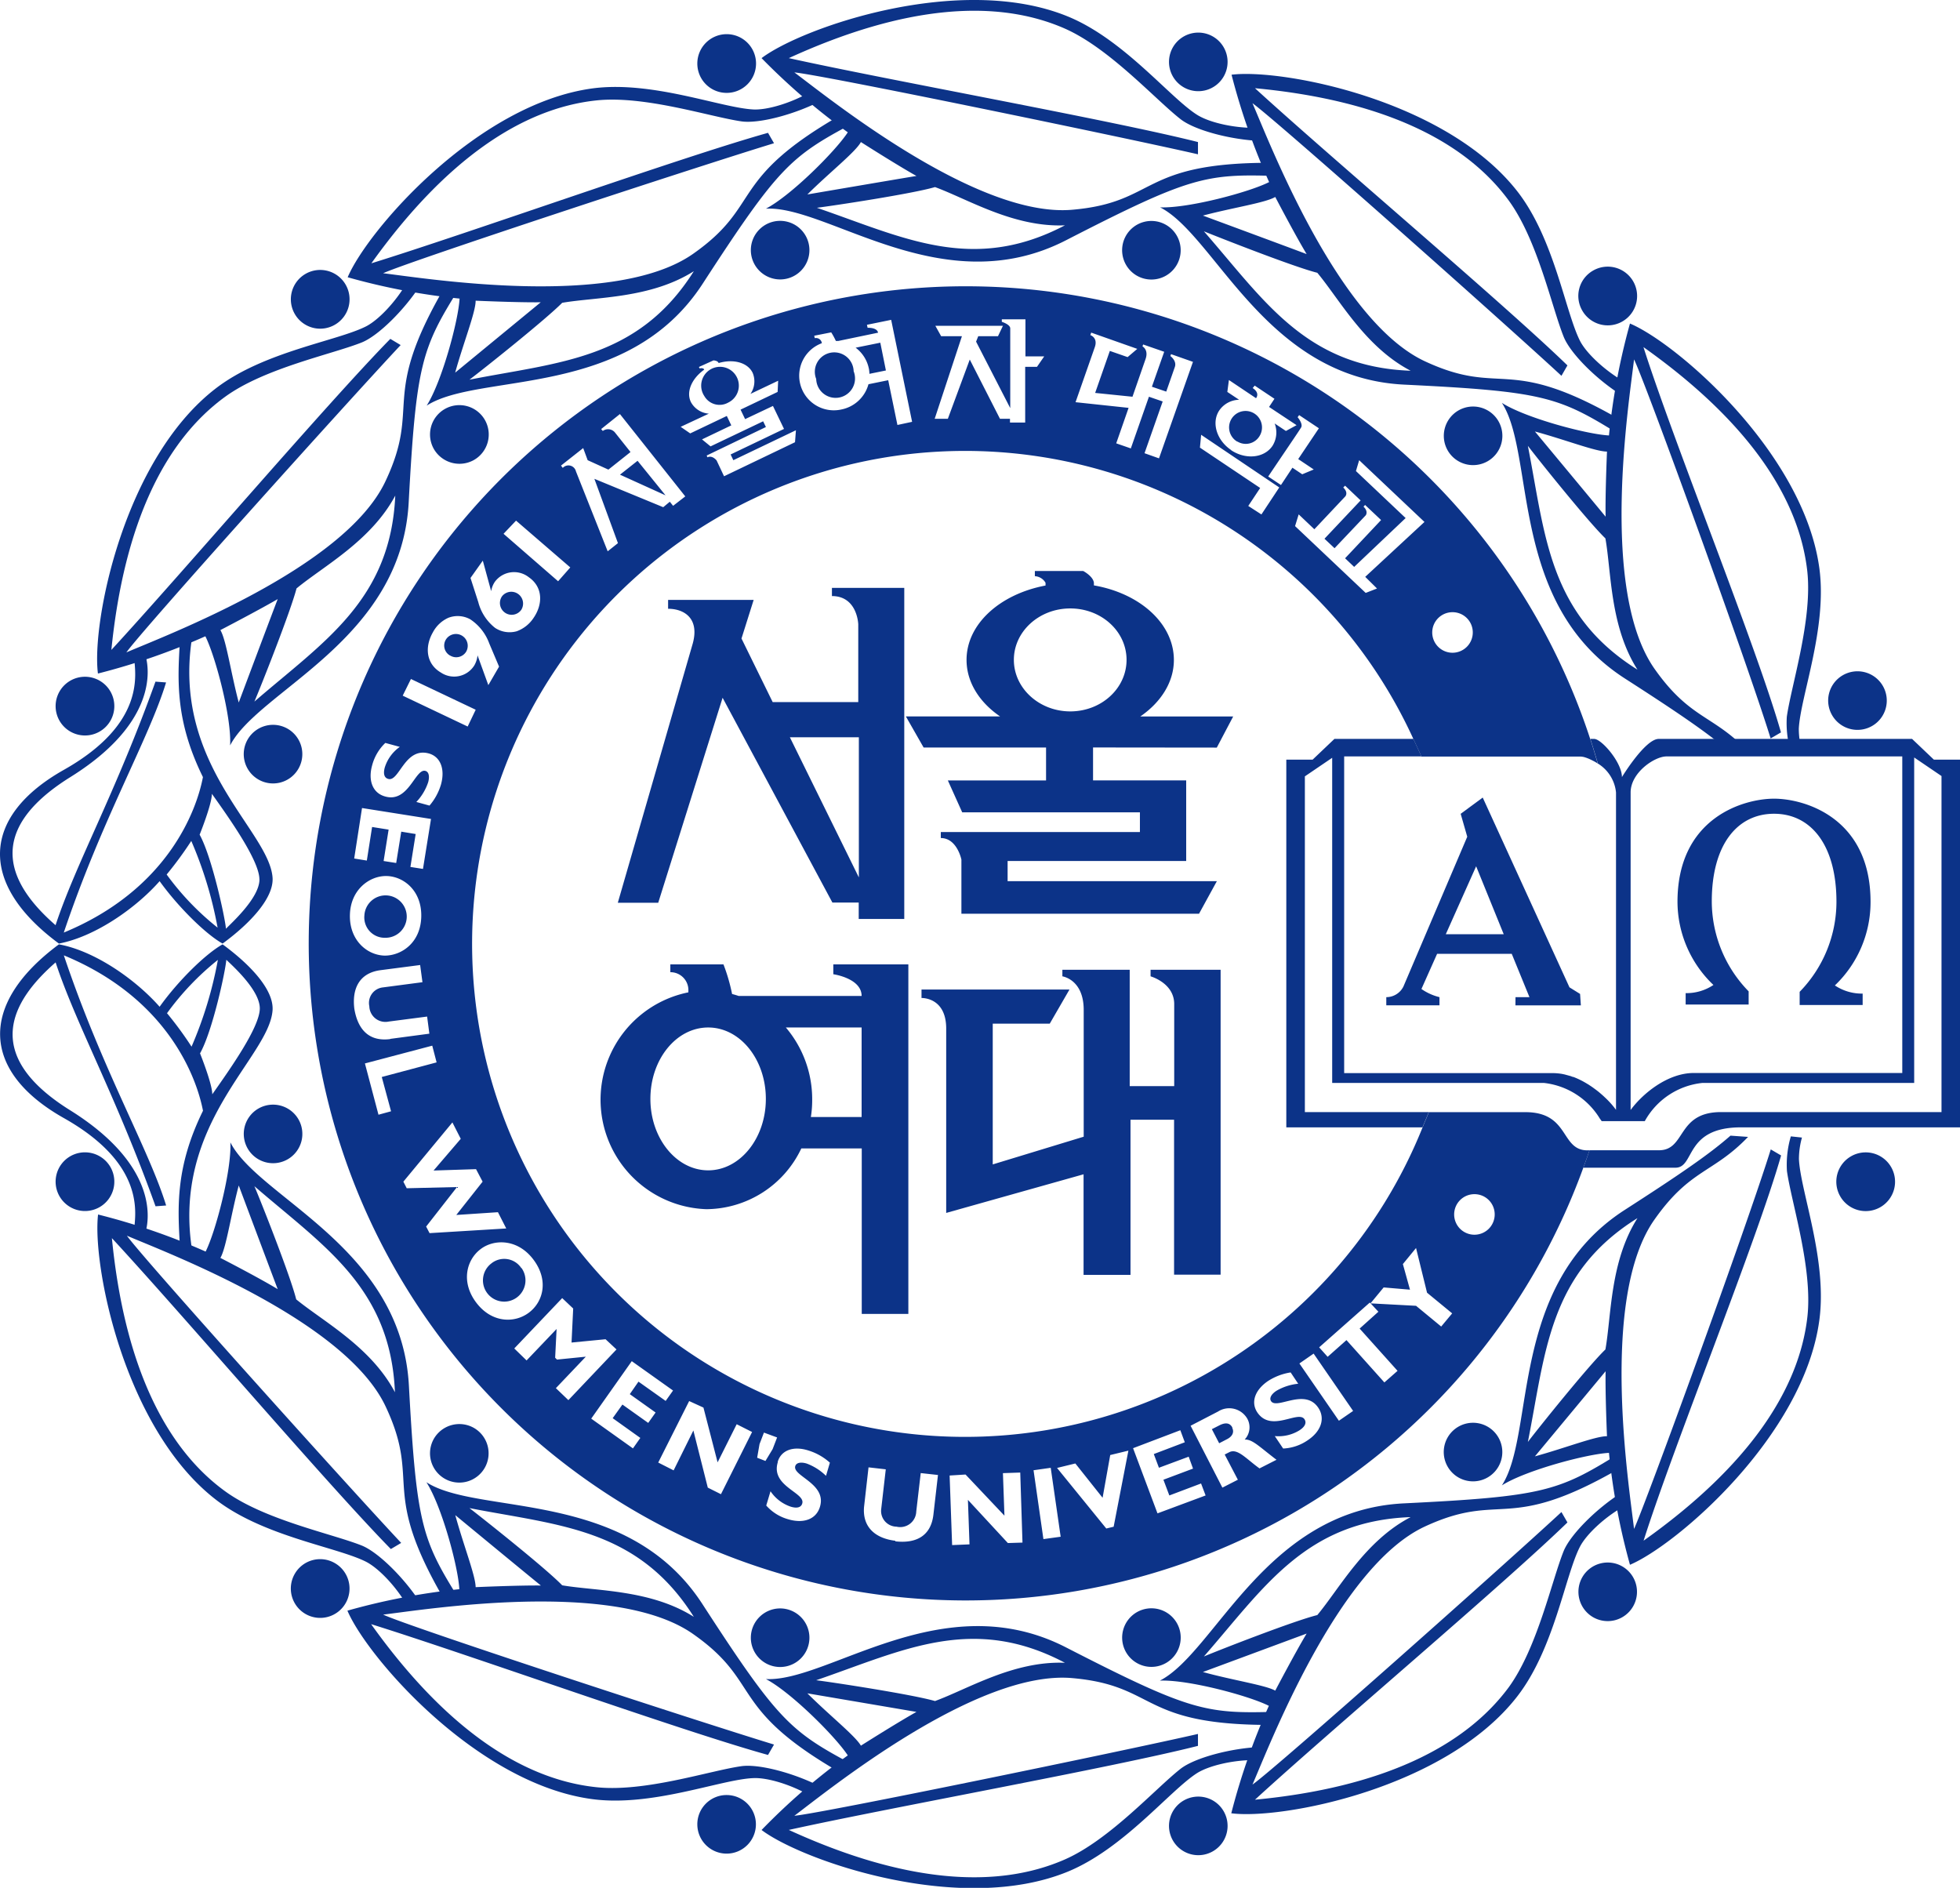 <svg xmlns="http://www.w3.org/2000/svg" viewBox="0 0 297.77 286.79"><path d="M126.39 89.31v1.24c3.88 0 4 4.29 4 4.29v11.82h-13L112.65 97l1.85-5.87h-13v1.35c2.38 0 4.8 1.4 3.75 5.26l-11.39 39.4H100l9.78-31.14 16.68 31.11h4v2.49h6.92V89.31ZM120 112h10.48v21.29ZM166.06 113.55v5h14.15v12.25h-27.13v3.06h31.79l-2.71 4.95h-36.1v-8.23s-.66-3.27-3.13-3.27v-.91h30.25v-3h-27l-2.18-4.84h14.92v-5h-18.6l-2.7-4.73h14.31c-3.12-2.13-5.09-5.19-5.09-8.58 0-5.46 5.09-10 12-11.3v-.42a2 2 0 0 0-1.62-1v-.79h7.34s1.52.79 1.63 1.8v.39c7 1.21 12.15 5.81 12.15 11.33 0 3.39-2 6.45-5.1 8.58h14.11l-2.49 4.73Zm-3.46-5.48c4.73 0 8.55-3.5 8.55-7.83s-3.82-7.81-8.55-7.81-8.57 3.5-8.57 7.81 3.85 7.83 8.57 7.83ZM126.6 146.5v1.5s4.3.6 4.3 3.3h-18.68c-.32-.11-.67-.21-1-.3a27.51 27.51 0 0 0-1.31-4.5h-8.07v1.19a2.72 2.72 0 0 1 2.74 2.86v.2a16.64 16.64 0 0 0 2.73 32.94 16.07 16.07 0 0 0 14.43-9.23h9.18v25.14H138v-53.1Zm4.3 23.19h-7.71a16.09 16.09 0 0 0 .2-2.6 16.82 16.82 0 0 0-4-11h11.51Zm-32.09-2.75c0-6 3.92-10.85 8.78-10.85s8.76 4.86 8.76 10.85-3.93 10.85-8.76 10.85-8.78-4.86-8.78-10.85ZM140 150.32v1.29s3.75-.16 3.75 4.65v28l20.87-5.87v15.28h7.13V170.1h6.62v23.54h7.07v-46.32H174.8v1s3.59 1 3.59 4.21V165h-6.76v-17.68H161.4v1s3.24.45 3.24 5.1v19.26l-13.82 4.21v-21.38h8.66l3-5.19ZM110.4 14.11a4.46 4.46 0 1 0-4.46-4.46 4.45 4.45 0 0 0 4.46 4.46ZM118.52 42.45a4.45 4.45 0 1 0-4.45-4.45 4.46 4.46 0 0 0 4.45 4.45ZM192.94 24.73c-19.9 0-17.07 6-30 7.13-14.57 1.31-37.13-17.06-42.26-20.86 4 .34 49.72 9.79 61.32 12.44v-1.86c-13.09-3.31-47.24-9.44-62.16-12.75 17.74-8.12 31.68-9 41.95-4.48 6.78 3 13.74 10.77 17.56 13.75 2.12 1.67 7.61 3.15 12.26 3.32l-1.16-2c-3.15 0-6.8-.83-8.62-2-4.13-2.62-11.1-11.42-19.56-14.9-16.38-6.74-40.43 1.66-46.57 6.31a100.74 100.74 0 0 0 13.1 11.27c-1.83 2.82-8.62 9.61-12.44 11.6 9.45-.5 26.86 14.42 45.59 4.8s21.21-10.11 31.81-9.77Zm-62.15-3.15s5.47 3.49 8.44 5.15c-3 .49-16.57 2.81-16.57 2.81 3.34-3.32 7.34-6.47 8.13-7.96Zm-6.8 10c2.66-.33 14.59-2.14 18.06-3.16 5 1.83 11.93 6.14 19.74 5.81-14.11 7.41-24.71 1.77-37.79-2.7Z" style="fill:#0c3388"/><path d="M179.83 13.26a4.45 4.45 0 1 0-1.63-6.09 4.45 4.45 0 0 0 1.63 6.09ZM172.7 41.87a4.45 4.45 0 1 0-1.63-6.08 4.46 4.46 0 0 0 1.63 6.08ZM190.28 15.68c3.29 2.32 38.2 33.32 46.94 41.41l.91-1.58c-9.7-9.41-36.21-31.79-47.47-42.11 19.4 1.82 31.91 8 38.56 17.07 4.38 6 6.53 16.2 8.34 20.69 1 2.51 5 6.54 9 9v-2.3c-2.72-1.57-5.48-4.12-6.48-6-2.26-4.37-3.9-15.46-9.49-22.7-10.83-14-35.85-18.76-43.49-17.81a101.66 101.66 0 0 0 5.71 16.31c-3 1.53-12.26 4-16.56 3.84 8.43 4.29 16.06 25.91 37.09 26.93s23.43 1.84 32.45 7.43l.27-2.15c-17.22-9.93-17.77-3.35-29.55-8.81-13.29-6.15-23.67-33.34-26.23-39.22Zm3.46 14.24s3 5.75 4.77 8.68c-2.83-1.07-15.76-5.85-15.76-5.85 4.52-1.2 9.54-1.95 10.99-2.83Zm-10.84 5.22c2.47 1 13.7 5.42 17.23 6.3 3.39 4.06 7.26 11.27 14.18 14.88-15.94-.58-22.31-10.77-31.41-21.18Z" style="fill:#0c3388"/><path d="M240.4 47.21a4.46 4.46 0 1 0 1.6-6.09 4.43 4.43 0 0 0-1.6 6.09ZM219.94 68.43a4.45 4.45 0 1 0 1.62-6.07 4.46 4.46 0 0 0-1.62 6.07ZM276.4 86.3c-2.4-17.57-21.68-34.18-28.77-37.15a100.43 100.43 0 0 0-3.19 17c-3.36-.17-12.65-2.64-16.27-4.95 5.15 7.93 1 30.47 18.67 41.86 8.07 5.19 12.82 8.41 16.06 11.27l2.67-.18c-5.32-5.6-8.78-4.85-14.21-12.55-8.42-12-3.84-40.69-3.11-47 1.75 3.54 17.24 46.2 20.75 57.58l1.57-.92c-3.69-13-16.27-44-20.89-58.53 15.91 11.28 23.64 22.9 24.89 34.05.81 7.38-2.43 17.31-3.11 22.1a15.19 15.19 0 0 0 .59 5.28l1.69-.17a12.19 12.19 0 0 1-.46-3.29c.25-4.91 4.36-15.34 3.12-24.4Zm-32.26-17.7s-.28 6.48-.21 9.89c-1.93-2.34-10.74-12.94-10.74-12.94 4.53 1.22 9.23 3.06 10.95 3.05Zm4.63 33.13c-13.52-8.46-14-20.46-16.65-34 1.62 2.13 9.17 11.55 11.78 14.06.92 5.21.69 13.37 4.87 19.94ZM50.86 49.34a4.46 4.46 0 1 0-6.08-1.65 4.45 4.45 0 0 0 6.08 1.65ZM72 69.88a4.46 4.46 0 1 0-6.08-1.66A4.49 4.49 0 0 0 72 69.88ZM127.74 17.47c-17.25 9.89-11.84 13.66-22.47 21.11-12 8.38-40.71 3.68-47.06 2.93 3.62-1.7 48-16.28 59.38-19.75l-.91-1.58C103.67 23.82 71 35.49 56.42 40c11.34-15.85 23-23.55 34.14-24.74 7.38-.8 17.3 2.49 22.09 3.18 2.67.38 8.17-1.06 12.29-3.23l-2-1.15c-2.73 1.56-6.31 2.67-8.47 2.57-4.91-.24-15.32-4.39-24.39-3.21C72.51 15.76 55.83 35 52.82 42.12a99.73 99.73 0 0 0 17 3.24c-.18 3.36-2.69 12.64-5 16.26 8-5.14 30.47-.86 41.94-18.53s13.35-19.31 22.73-24.31ZM72.26 45.68s6.47.29 9.89.24l-13 10.69c1.25-4.52 3.13-9.23 3.11-10.93Zm-.94 12C73.45 56.07 82.9 48.54 85.41 46c5.22-.9 13.41-.63 20-4.8C96.91 54.66 84.9 55 71.32 57.68ZM16.76 109.52a4.46 4.46 0 1 0-6.1 1.6 4.46 4.46 0 0 0 6.1-1.6ZM45.32 116.81a4.45 4.45 0 1 0-6.09 1.59 4.44 4.44 0 0 0 6.09-1.59Z" style="fill:#0c3388"/><path d="M67.56 43.61c-10 17.17-3.45 17.75-9 29.5-6.22 13.23-33.47 23.45-39.36 26 2.29-3.27 33.53-38 41.67-46.69l-1.57-.94c-9.47 9.65-32 36-42.38 47.25 1.95-19.4 8.22-31.87 17.29-38.46 6-4.36 16.24-6.45 20.73-8.24 2.52-1 6.57-5 9.06-8.92h-2.3c-1.59 2.73-4.16 5.47-6.07 6.46-4.37 2.23-15.48 3.82-22.75 9.36-14.1 10.75-19 35.76-18 43.39a101.32 101.32 0 0 0 16.32-5.66c1.51 3 4 12.29 3.76 16.58 4.32-8.4 26-15.91 27.13-36.92s2-23.43 7.61-32.42Zm-31.29 63.11c-1.2-4.53-1.91-9.56-2.79-11 0 0 5.77-3 8.71-4.71-1.08 2.81-5.92 15.71-5.92 15.71Zm2.38-.14c1.05-2.46 5.49-13.68 6.4-17.19 4.08-3.38 11.31-7.2 15-14.1-.71 15.93-10.94 22.24-21.4 31.29Z" style="fill:#0c3388"/><path d="M22 99.28s3.85 9.32-11.31 18.77c-13.65 8.51-8.95 16.66-2.25 22.5 3.12-9.44 9.08-20 15.18-37l1.61.12c-2.61 8.59-9.7 20.64-15.54 38 15.66-6.46 20.15-18.39 21.14-23.62-4.22-8.57-3.86-14.67-3.49-20.75l1.87-.63c-3.21 19.52 11.7 29.47 12.2 36.67.19 2.95-3.12 6.72-7.59 10-2.49-1.37-6.72-5.51-9.57-9.48-3.61 4.1-9.81 8.44-15.3 9.48-12.3-9.08-11.8-19.31.75-26.39S20.52 102.27 20.39 100Zm11.06 41.65a60.46 60.46 0 0 0-4-13.18 55.69 55.69 0 0 1-3.74 5.1 41.26 41.26 0 0 0 7.75 8.08Zm6.35-7.34c0-2.85-4.6-9.32-7.22-13 0 1.6-1.86 6.21-1.86 6.21 1.86 3.36 3.85 12.55 4 14.29.73-.79 5.09-4.64 5.09-7.5ZM110.4 272.69a4.45 4.45 0 1 1-4.46 4.45 4.44 4.44 0 0 1 4.46-4.45ZM118.52 244.34a4.45 4.45 0 1 1-4.45 4.45 4.46 4.46 0 0 1 4.45-4.45ZM162.94 254.93c12.93 1.15 10.1 7.11 30 7.11l.82-2c-10.6.33-13.08-.17-31.81-9.78s-36.14 5.3-45.59 4.81c3.82 2 10.61 8.79 12.44 11.6A98.48 98.48 0 0 0 115.7 278c6.14 4.64 30.19 13.06 46.57 6.31 8.46-3.5 15.43-12.27 19.56-14.93 1.82-1.16 5.47-2 8.62-2l1.16-2c-4.65.18-10.14 1.67-12.26 3.33-3.82 3-10.78 10.78-17.56 13.76-10.27 4.51-24.21 3.65-41.95-4.48 14.92-3.31 49.07-9.45 62.16-12.77v-1.81c-11.6 2.65-57.35 12.09-61.32 12.43 5.13-3.84 27.69-22.23 42.26-20.91Zm-32.15 10.26c-.84-1.48-4.82-4.64-8.13-7.95l16.57 2.82c-2.97 1.66-8.44 5.13-8.44 5.13Zm-6.8-9.94c13.09-4.48 23.69-10.11 37.8-2.65-7.81-.32-14.77 4-19.74 5.81-3.47-1-15.4-2.83-18.05-3.16Z" style="fill:#0c3388"/><path d="M179.83 273.52a4.45 4.45 0 1 1-1.63 6.09 4.45 4.45 0 0 1 1.63-6.09ZM172.7 244.92a4.45 4.45 0 1 1-1.63 6.07 4.46 4.46 0 0 1 1.63-6.07ZM237.56 235.62c-1.81 4.49-4 14.71-8.34 20.69-6.65 9-19.16 15.24-38.56 17.09 11.26-10.34 37.77-32.7 47.47-42.12l-.91-1.58c-8.74 8.09-43.65 39.13-46.94 41.4 2.56-5.86 12.94-33.06 26.19-39.2 11.78-5.45 12.33 1.13 29.55-8.81l-.27-2.14c-9 5.59-11.43 6.4-32.45 7.43s-28.66 22.62-37.09 26.93c4.3-.18 13.57 2.31 16.56 3.83a101.1 101.1 0 0 0-5.71 16.32c7.64 1 32.66-3.77 43.49-17.81 5.59-7.24 7.23-18.33 9.49-22.7 1-1.91 3.76-4.46 6.48-6v-2.3c-3.92 2.43-7.94 6.47-8.96 8.97Zm-23.25-5.15c-6.92 3.6-10.79 10.81-14.18 14.88-3.53.87-14.76 5.26-17.23 6.29 9.1-10.42 15.47-20.59 31.41-21.17ZM182.75 254l15.76-5.84c-1.76 2.93-4.77 8.67-4.77 8.67-1.45-.83-6.47-1.58-10.99-2.83Z" style="fill:#0c3388"/><path d="M240.4 239.58a4.45 4.45 0 1 1 1.62 6.09 4.46 4.46 0 0 1-1.62-6.09ZM219.94 218.35a4.45 4.45 0 1 1 1.62 6.09 4.46 4.46 0 0 1-1.62-6.09ZM273.3 176.08a12.16 12.16 0 0 1 .46-3.27l-1.69-.18a15.21 15.21 0 0 0-.59 5.28c.68 4.79 3.92 14.72 3.11 22.09-1.25 11.15-9 22.77-24.89 34.05 4.62-14.57 17.2-45.53 20.89-58.52l-1.57-.92c-3.53 11.38-19.06 54-20.77 57.65-.73-6.35-5.31-35.1 3.11-47 5.43-7.71 8.89-7 14.21-12.55l-2.67-.19c-3.24 2.86-8 6.09-16.06 11.28-17.7 11.4-13.52 33.93-18.67 41.85 3.62-2.29 12.91-4.77 16.27-4.94a100.61 100.61 0 0 0 3.19 17c7.09-3 26.41-19.58 28.77-37.16 1.24-9.13-2.87-19.55-3.1-24.47Zm-40.11 45.16 10.74-12.93c-.07 3.4.21 9.87.21 9.87-1.72-.02-6.42 1.82-10.95 3.06ZM243.9 205c-2.61 2.51-10.16 11.92-11.78 14.05 2.7-13.57 3.13-25.58 16.65-34-4.18 6.59-3.95 14.77-4.87 19.95ZM50.86 237.45a4.46 4.46 0 1 1-6.08 1.64 4.45 4.45 0 0 1 6.08-1.64ZM72 216.92a4.45 4.45 0 1 1-6.08 1.64 4.47 4.47 0 0 1 6.08-1.64ZM105.27 248.21c10.63 7.44 5.22 11.21 22.47 21.12l1.71-1.32c-9.38-5-11.28-6.66-22.73-24.32s-34-13.39-41.94-18.52c2.33 3.61 4.84 12.89 5 16.25a100.83 100.83 0 0 0-17 3.26c3 7.07 19.69 26.34 37.26 28.64 9.07 1.19 19.48-3 24.39-3.2 2.16-.11 5.74 1 8.47 2.57l2-1.15c-4.12-2.17-9.62-3.62-12.29-3.23-4.79.68-14.71 4-22.09 3.18-11.16-1.2-22.8-8.88-34.14-24.76 14.62 4.56 47.29 16.27 60.3 19.87l.91-1.58c-11.38-3.47-55.76-18-59.38-19.74 6.35-.75 35.08-5.45 47.06 2.93Zm.14-2.59c-6.59-4.16-14.78-3.9-20-4.79-2.51-2.6-12-10.12-14.09-11.73 13.58 2.65 25.59 3.04 34.09 16.52Zm-33.15-4.51c0-1.7-1.86-6.42-3.09-10.94 0 0 10.64 8.78 13 10.69-3.44-.04-9.91.25-9.91.25ZM16.76 177.26a4.46 4.46 0 1 1-6.1-1.6 4.47 4.47 0 0 1 6.1 1.6ZM45.32 170a4.45 4.45 0 1 1-6.09-1.58 4.46 4.46 0 0 1 6.09 1.58Z" style="fill:#0c3388"/><path d="M58.59 213.67c5.52 11.75-1.06 12.32 9 29.5l2.14-.28c-5.64-9-6.46-11.39-7.61-32.42S39.28 182 35 173.54c.2 4.3-2.25 13.59-3.76 16.59a100.36 100.36 0 0 0-16.34-5.63c-.91 7.64 3.95 32.64 18 43.4 7.27 5.55 18.38 7.13 22.75 9.37 1.91 1 4.48 3.71 6.07 6.44H64c-2.49-3.93-6.54-7.93-9.06-8.93-4.49-1.79-14.73-3.87-20.73-8.23C25.17 220 18.9 207.49 17 188.09c10.39 11.21 32.91 37.59 42.38 47.23l1.57-.93c-8.14-8.68-39.38-43.41-41.67-46.67 5.84 2.51 33.09 12.72 39.31 25.95Zm-25.11-22.58c.88-1.47 1.59-6.49 2.79-11 0 0 4.84 12.91 5.92 15.75-2.94-1.78-8.71-4.75-8.71-4.75Zm5.17-10.89c10.46 9.06 20.69 15.37 21.35 31.3-3.64-6.89-10.87-10.73-15-14.11-.86-3.49-5.3-14.73-6.35-17.19Z" style="fill:#0c3388"/><path d="M20.39 186.75c.13-2.23 1.87-9.82-10.69-16.9s-13-17.31-.75-26.39c5.49 1 11.69 5.38 15.3 9.48 2.85-4 7.08-8.11 9.57-9.48 4.47 3.28 7.78 7 7.59 10-.5 7.21-15.42 17.16-12.19 36.68l-1.87-.62c-.37-6.11-.73-12.19 3.49-20.78-1-5.21-5.48-17.15-21.14-23.61 5.84 17.4 12.93 29.47 15.54 38l-1.61.12c-6.1-17-12.06-27.59-15.18-37.05-6.7 5.85-11.4 14 2.25 22.49C25.86 178.18 22 187.5 22 187.5Zm5-32.81A54.3 54.3 0 0 1 29.1 159a60.29 60.29 0 0 0 4-13.18 41.55 41.55 0 0 0-7.74 8.12Zm9-8.21c-.12 1.75-2.11 10.94-4 14.29 0 0 1.86 4.62 1.86 6.22 2.62-3.73 7.22-10.18 7.22-13.05s-4.41-6.71-5.16-7.46ZM278.34 108.65a4.45 4.45 0 1 0 1.62-6.07 4.44 4.44 0 0 0-1.62 6.07ZM279.58 181.75a4.46 4.46 0 1 0 1.63-6.09 4.45 4.45 0 0 0-1.63 6.09ZM230.23 152.73h9.94l-.12-1.74-1.61-1-13.18-28.83-3.35 2.47 1 3.48-9.7 22.76a2.9 2.9 0 0 1-2.6 1.61v1.24h8.08v-1.24a8.15 8.15 0 0 1-2.74-1.24l2.38-5.34h11.34l2.69 6.58h-2.12Zm-10.58-10.81 4.61-10.32 4.19 10.32Z" style="fill:#0c3388"/><path d="m293.8 115.4-3.31-3.15H252c-2.07 0-5.59 5.8-5.59 5.8 0-2.23-3.1-5.8-4.22-5.8h-.58c.4 1.23.78 2.48 1.14 3.74a5.81 5.81 0 0 1 2.76 4.4v48.21a13.24 13.24 0 0 0-1.71-1.91c-.3-.29-.62-.56-.94-.83l-.32-.25c-.26-.19-.52-.39-.79-.57-.11-.08-.24-.15-.34-.23-.38-.23-.77-.47-1.19-.68a12.67 12.67 0 0 0-1.19-.53c-.13 0-.26-.07-.39-.12l-.95-.26-.39-.08a9 9 0 0 0-1.35-.12h-31.74v-48.11h11.73c-.38-.9-.81-1.77-1.21-2.66h-12l-3.31 3.15h-4v55.86h20.69c.31-.78.66-1.54.95-2.32h-18.82v-51l4.15-2.82v49.39h32.15a11.42 11.42 0 0 1 8.44 5.3c.1.18.24.32.35.51h6.55a11.33 11.33 0 0 1 8.77-5.81h32.16v-49.44l4.15 2.82v51.05h-33.49c-6.78 0-5.3 5.8-9.44 5.8h-10.55c-.29.88-.62 1.77-.94 2.65h14c3 0 1.32-6.13 9.94-6.13h33.31V115.4ZM289 163h-31.66c-4 0-7.79 3.14-9.61 5.62v-48.24c0-3 3.63-5.47 5.45-5.47H289Z" style="fill:#0c3388"/><path d="M260.31 149.63a7.36 7.36 0 0 1-4.22 1.24v1.73h9.57v-2a19.6 19.6 0 0 1-5.6-13.67c0-8.59 3.86-13.31 9.46-13.31S279 128.36 279 137a19.61 19.61 0 0 1-5.59 13.67v2h9.57v-1.73a7.36 7.36 0 0 1-4.22-1.24 17.49 17.49 0 0 0 5.42-12.7c0-12.8-10.06-15.67-14.66-15.67s-14.67 2.87-14.67 15.67a17.49 17.49 0 0 0 5.46 12.63ZM242.73 116a4.57 4.57 0 0 0-.58-.36l-.25-.13-.48-.23-.38-.15-.34-.11a2.83 2.83 0 0 0-.68-.09h-24.08c-.38-.9-.81-1.77-1.21-2.66a74.89 74.89 0 1 0 1.39 59c.31-.78.66-1.54.95-2.32h14.66c6.78 0 5.3 5.8 9.44 5.8h.31c-.29.88-.62 1.77-.94 2.65a99.82 99.82 0 1 1 1.05-65.14c.41 1.22.78 2.47 1.14 3.74ZM73 189.77c-2.15 1.64-3 5-.65 8.11s5.82 3.17 8 1.53 3.07-4.93.66-8.1-6.01-3.09-8.01-1.54Zm6.24 2.87a3.23 3.23 0 1 1-4.59-.71 3.11 3.11 0 0 1 4.55.71ZM53.16 139c-.09 3.8 2.57 6.11 5.29 6.17 2.54 0 5.46-1.94 5.55-5.92s-2.72-6.13-5.29-6.17-5.47 2.07-5.55 5.92Zm2.2.05a3.22 3.22 0 1 1 3.15 3.41 3.09 3.09 0 0 1-3.15-3.4Zm20.46-37.78-1.49-3.52a7.45 7.45 0 0 0-2.89-3.67 3.94 3.94 0 0 0-3.32-.23 4.94 4.94 0 0 0-2.36 2.22c-1.24 2.16-1.07 4.77 1.24 6.11a3.61 3.61 0 0 0 5.08-1.13 3.87 3.87 0 0 0 .47-1.49l1.64 4.52Zm-7.44-1.69a1.77 1.77 0 0 0 2.44-.58 1.79 1.79 0 1 0-3.11-1.79 1.74 1.74 0 0 0 .67 2.38Zm35.73-24.17L94.18 62.9l-2.85 2.28.25.29a1.35 1.35 0 0 1 1.87.26l2.34 2.94-3.36 2.67-3.15-1.43-.68-1.84-3.37 2.66.27.35a1.17 1.17 0 0 1 2 .53l4.82 12.14 1.56-1.24-3.58-9.77 10.46 4.31 1-.83.5.62Zm-3-.16-6.92-3.14L96.86 70Zm19.81-9.89-9.51 4.55-.41-.87 8.11-3.88-1.68-3.49-4.23 2-.69-1.44 5.63-2.69.08-1.7-4.21 2a3.33 3.33 0 0 0 .34-3.19c-.75-1.58-2.93-2.16-5.17-1.5a.24.24 0 0 0-.06-.1c-.18-.28-.73-.3-.73-.3l-2.21 1 .12.23a.67.67 0 0 1 .62.06l.06.12c-1.89 1.35-2.79 3.38-2 4.95a3.39 3.39 0 0 0 2.71 1.73l-4.28 2 1.45 1 5.56-2.65.68 1.43-4.45 2.13 1.3 1.06 7.99-3.81.42.87-9 4.33.12.27c.75-.36 1.39.48 1.39.48l1.13 2.4 10.78-5.17ZM107 60.16a2.86 2.86 0 1 1 3.63 1 2.67 2.67 0 0 1-3.63-1Zm73.88 156.43 4.83 9.4 2.35-1.2-2-3.83.69-.35c1.26-.64 2.56 1 4.6 2.46l2.58-1.31c-2.74-2.09-3.62-3.09-4.83-3.08a2.71 2.71 0 0 0 .41-3.13 3.16 3.16 0 0 0-4.46-1.12Zm6.31.28c.4.8-.09 1.4-.74 1.74l-1.23.64-1.11-2.14 1.18-.6c.93-.46 1.58-.34 1.94.36Zm-.17-148.49c2.24 1.5 5.06 1.2 6.3-.65a3.8 3.8 0 0 0 .33-3.4l1.71 1.14 1.62-.88-4.18-2.77.82-1.24-3-2-.31.37c1.18.78.51 1.54.51 1.54l-4.12-2.76-.24 1.81 1.79 1.19a3.75 3.75 0 0 0-3 1.6c-1.25 1.84-.42 4.57 1.81 6.05Zm.93-1.3a2.5 2.5 0 1 1 3.35-.75 2.44 2.44 0 0 1-3.3.75Zm-49.38-3-3.18-15.49-3.68.75.1.46s1.43-.09 1.59.74l-6.06 1.26h-.35a10.81 10.81 0 0 0-.71-1.31l-2.58.51.08.37a.89.89 0 0 1 1.07.71s0 0 0 .06a5.26 5.26 0 0 0 3 10.06 5.34 5.34 0 0 0 4.09-3.83l3-.61 1.4 6.8ZM124 57.57a2.95 2.95 0 1 1 5.69-1.17 2.95 2.95 0 1 1-5.69 1.17Zm8-1.6a5.87 5.87 0 0 1 .09.82l2.5-.51-.85-4.22-3.75.76A5.25 5.25 0 0 1 132 56ZM80.34 87.69a3.63 3.63 0 0 0-5.15.68 3.51 3.51 0 0 0-.57 1.44l-1.27-4.64-1.87 2.63 1.18 3.66a7.3 7.3 0 0 0 2.55 3.92 4 4 0 0 0 3.28.52 5.16 5.16 0 0 0 2.55-2c1.43-2.05 1.5-4.68-.7-6.21Zm-3.64 5.37a1.79 1.79 0 0 1-.42-2.49 1.79 1.79 0 0 1 2.92 2.06 1.78 1.78 0 0 1-2.5.43ZM58.53 121c3.56 1 4.56-4.32 6.1-3.89.51.14.67.81.42 1.72a8.05 8.05 0 0 1-1.8 3l2 .55a8.7 8.7 0 0 0 1.75-3.22c.65-2.36-.1-4.21-1.85-4.7-3.67-1-4.49 4.34-6.16 3.87-.61-.16-.8-.78-.53-1.75a6 6 0 0 1 2.28-3.12l-2.2-.6a7.28 7.28 0 0 0-2 3.39c-.64 2.27.04 4.23 1.99 4.75Zm-4.72 9.42 1.92.31.8-5.1 2.51.4-.76 4.77 1.91.3.77-4.76 2.19.36-.8 5 1.91.3 1.22-7.59L55 122.75Zm5.48 27.4 5.94-.79-.34-2.6-5.84.76a2.44 2.44 0 0 1-2.94-2.32 2.37 2.37 0 0 1 2.07-2.87l6-.79-.35-2.61-6 .78c-3.24.42-4.37 2.8-4 5.85.47 2.86 1.98 5.07 5.46 4.62Zm.12 11L58 163.61l8.33-2.22-.66-2.54-10.23 2.7 2.06 7.79Zm141 35.86 1.29 1.44 2.86-2.54 5.76 6.43 2-1.76-5.76-6.42 2.85-2.56-1.18-1.27 6.9.37 3.82 3.15 1.67-2-3.82-3.14-1.67-6.79-2 2.44 1.08 3.89-4-.34-2 2.42-.11-.12Zm-3 2.45 6 8.7 2.16-1.49-6-8.71Zm-6.41 7.41c2.1 3.16 6.23-.36 7.18 1.06.35.53.09 1.13-.74 1.67a6.06 6.06 0 0 1-3.77.89l1.27 1.89a7.13 7.13 0 0 0 3.75-1.27c1.95-1.3 2.71-3.24 1.59-4.92-2.05-3.06-6.27.31-7.17-1-.3-.44 0-1.05.81-1.58a8.1 8.1 0 0 1 3.31-1.07l-1.15-1.72a8.84 8.84 0 0 0-3.43 1.3c-1.99 1.35-2.65 3.21-1.65 4.75ZM172.14 220l3.71 9.9 7.31-2.72-.69-1.82-4.82 1.82-.9-2.39 4.5-1.69-.66-1.81-4.52 1.68-.78-2.08 4.71-1.79-.68-1.83Zm-11.55 3 7.48 9.2 1.12-.27 2.24-11.56-2.76.67-1.16 6.49-4.14-5.21Zm-3.57.35 1.5 10.46 2.62-.36-1.51-10.47Zm-12.75.8.38 10.57 2.64-.11-.24-6.76 6.07 6.56 2.22-.07-.34-10.64-2.63.09.23 6.46-5.91-6.25Zm-8.24 10c2.88.33 5.39-.6 5.78-4.08l.69-6-2.62-.29-.68 5.85a2.44 2.44 0 0 1-3 2.29 2.38 2.38 0 0 1-2.32-2.71l.69-6-2.62-.3-.68 6C131 232 133 233.7 136 234.06Zm-17.87-12c-1.1 3.65 4.23 4.59 3.72 6.25-.17.6-.8.78-1.76.48a6 6 0 0 1-3.06-2.34l-.65 2.17a6.93 6.93 0 0 0 3.35 2.09c2.26.67 4.23.05 4.81-1.9 1.07-3.52-4.21-4.66-3.75-6.18.15-.51.82-.66 1.73-.39a8.36 8.36 0 0 1 2.94 1.87l.59-2a8.67 8.67 0 0 0-3.2-1.83c-2.34-.77-4.2-.06-4.72 1.68Zm-3.13-.7 1.26.49 1.09-1.8.68-1.77-2-.74-.67 1.75Zm-10.33-8.61-4.7 9.34 2.34 1.19 3-6.06 2.19 8.68 2 1 4.73-9.45-2.34-1.18-2.9 5.79-2.15-8.32Zm-14.88 2.67 6.34 4.52 1.12-1.59-4.2-3 1.48-2.07 3.92 2.79 1.12-1.58-3.92-2.79 1.32-1.9 4.13 2.93 1.12-1.58-6.27-4.46Zm-4.41-18.31-7.28 7.65 1.87 1.82 4.56-4.78-.22 4.37.28.28 4.38-.44-4.55 4.78 1.9 1.82 7.31-7.7-1.66-1.55-5.17.5.25-5.17Zm-19.54-19.38L70 173l-1.27-2.49-7.45 9 .51 1 7.64-.18-4.69 6 .52 1 11.65-.71-1.26-2.47-6.33.42 4-5.06-1-1.9Zm6.4-70-9.84-4.67-1.25 2.53 9.87 4.69ZM86.64 86.2l-8.24-7.11-1.9 2 8.29 7.21Zm72-32.06h-2.85v-5.63h-3.59v.38s1.28.39 1.28 1V62l-5.19-10.1.33-.83h3l.75-1.58H142.1l.88 1.58h3.16L142 63.62h2l3.33-9 4.59 9h1.52v.57h2.31v-8.46h1.79Zm22.6.83-3.33-1.17-.1.29s1 .71.68 1.65l-1.31 3.75-2.18-.74 1.87-5.31-3.2-1.11-.1.29s.95.49.48 1.89l-2 5.76-5.67-.58 2.23-6.38 2.7.94 1.47-1.25-7-2.47-.13.38s1.18.37.68 1.82l-2.93 8.37 8.06.86-1.88 5.39 2.22.77 2.75-7.85 2.09.72-2.76 7.86 2.2.78Zm13.11 19.08-11.87-8-.18 1.95 9.15 6.13-1.81 2.73 2 1.29Zm2-3 1.49 1 1.75-.73-2.36-1.58 3.14-4.68-3-2-.23.32s.86 1 .53 1.56-2.9 4.31-5 7.45l1.94 1.29Zm11.06 16.58 9-8.34-9.92-9.38-.49 1.65 7.55 7.14-7.82 7.42-1.38-1.31 5.47-5.81-2.43-2.29-.24.26c.78.74.34 1.31.34 1.31l-4.74 5-1.53-1.44 5.49-5.82-2.36-2.24-.28.28c.82.77.32 1.34.32 1.34l-4.71 5-2.38-2.26-.55 1.78 10.73 10.15 1.72-.67ZM220.67 93a3.08 3.08 0 1 0 3.08 3.08 3.07 3.07 0 0 0-3.08-3.08Zm3.33 88.41a3.08 3.08 0 1 0 3.08 3.08 3.07 3.07 0 0 0-3.08-3.08Z" style="fill:#0c3388"/></svg>